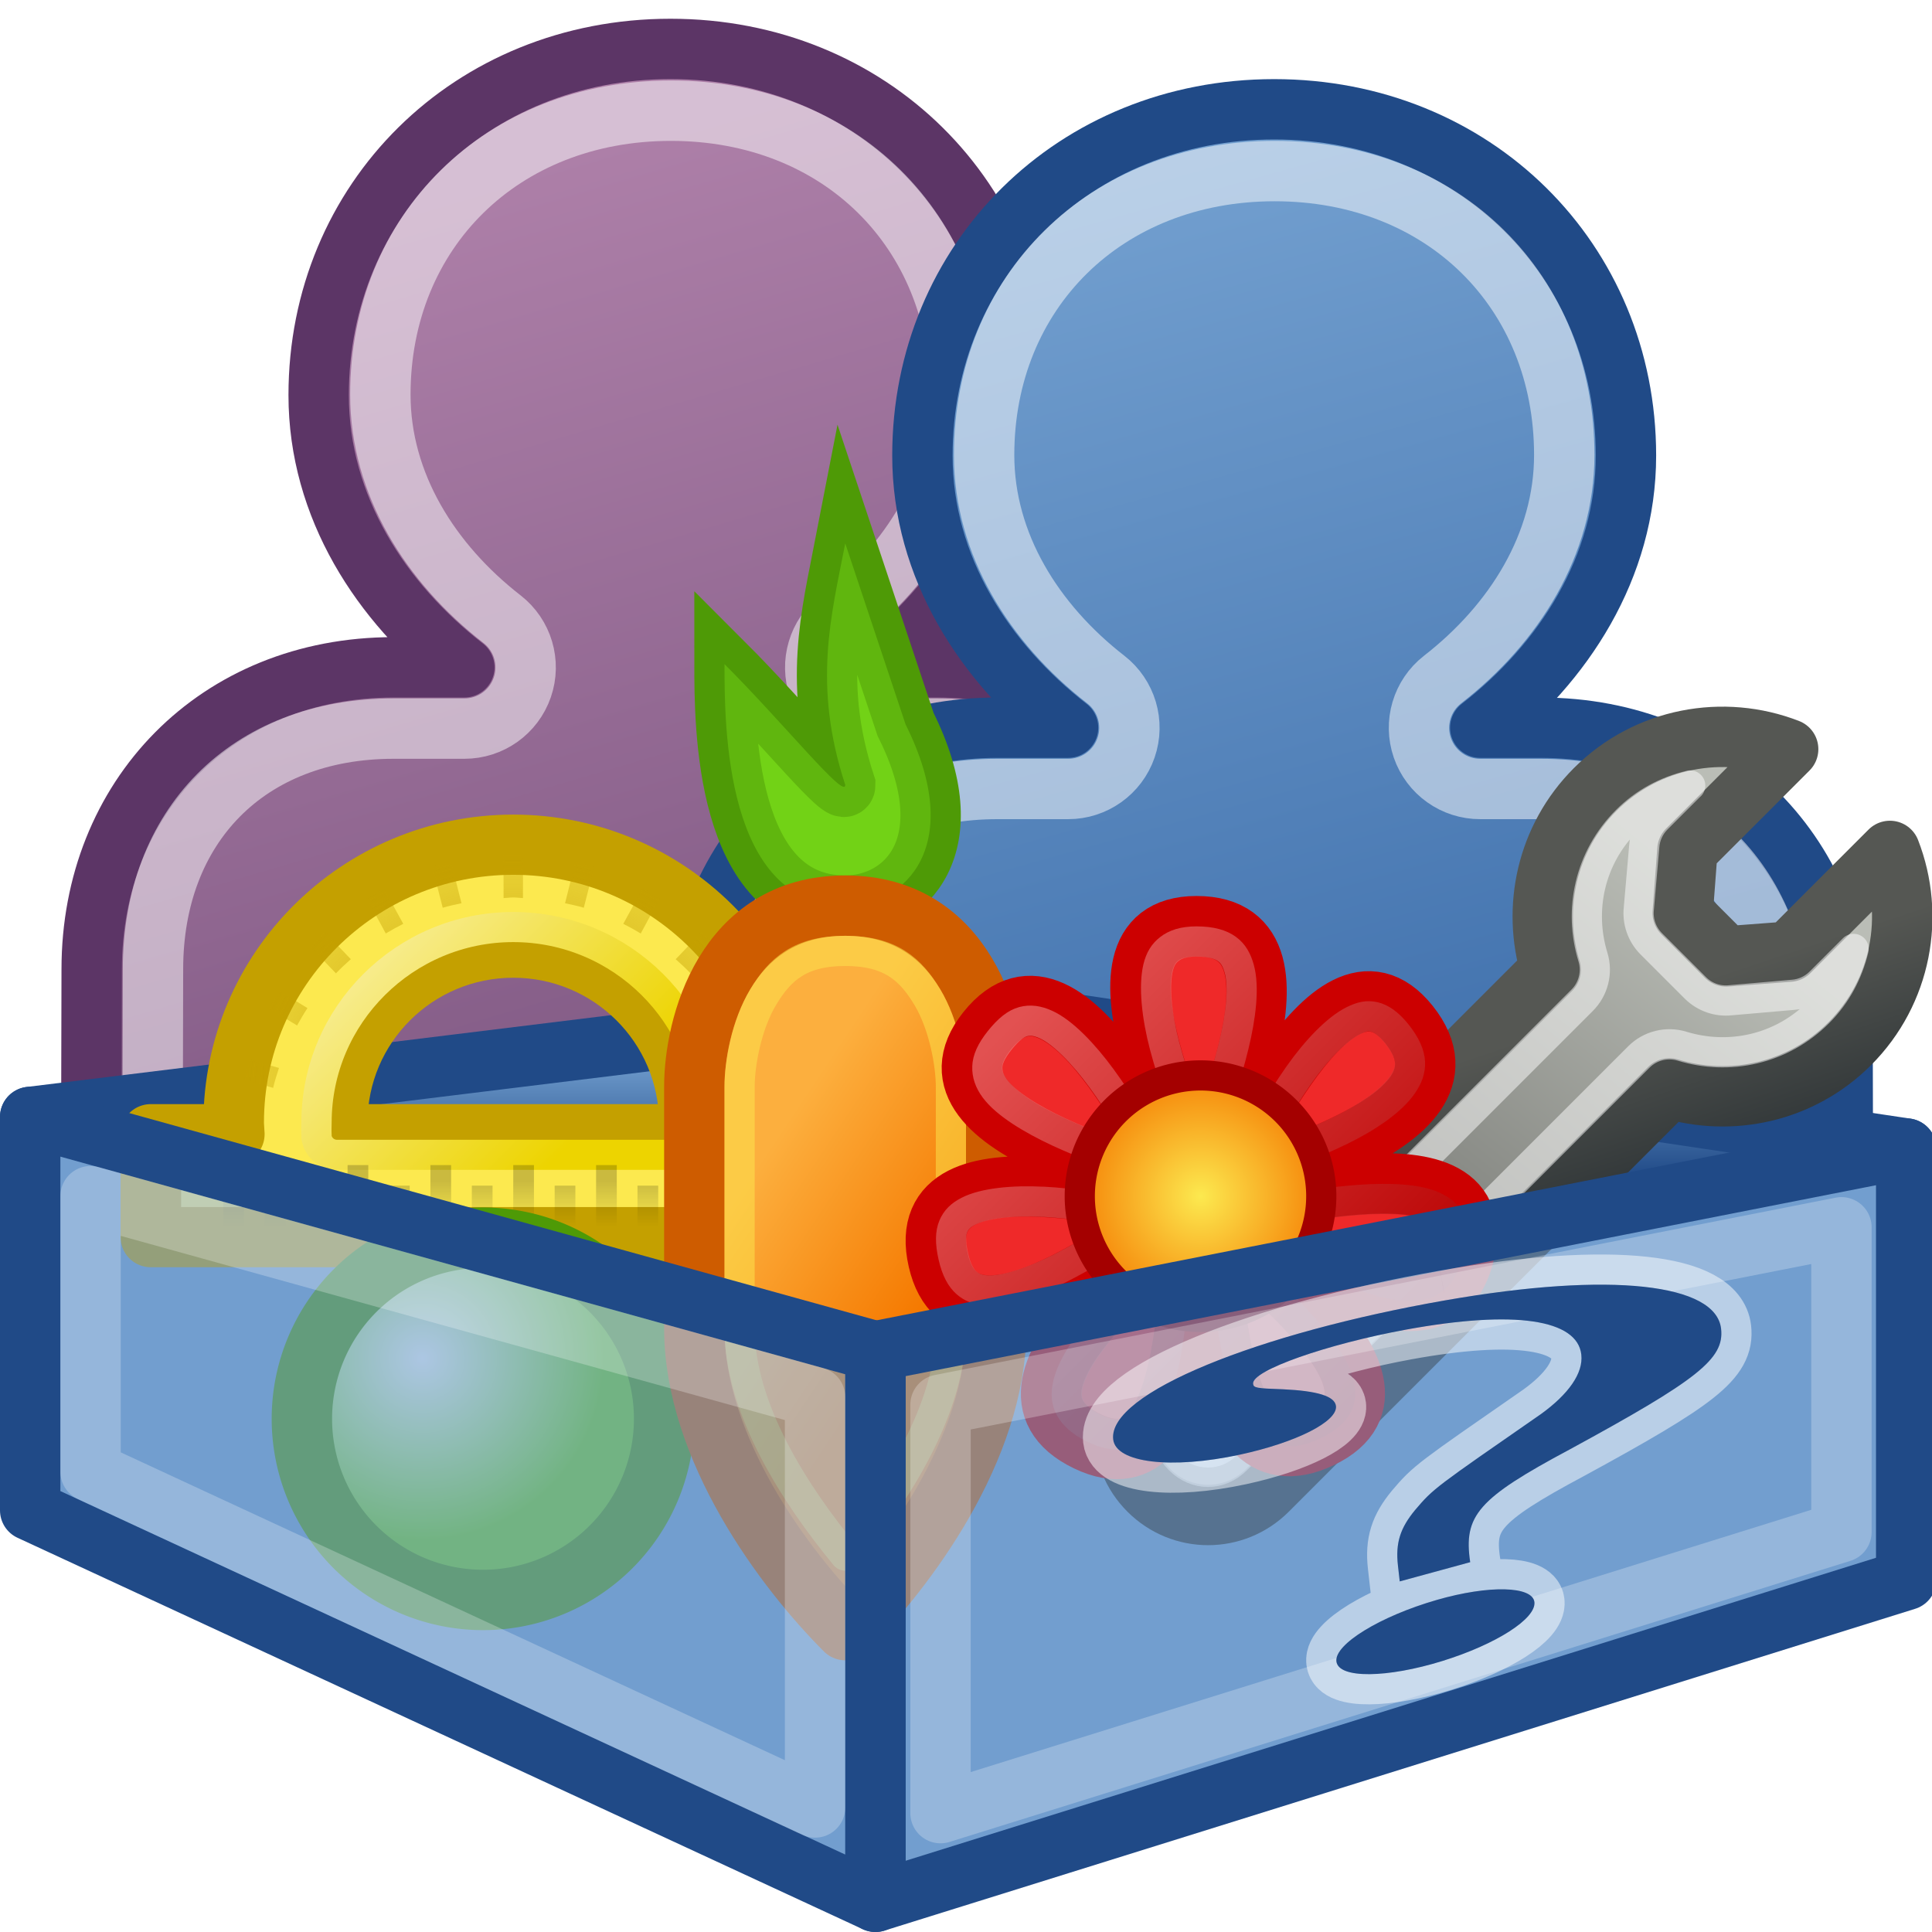 <?xml version="1.0" encoding="UTF-8" standalone="no"?>
<!-- Created with Inkscape (http://www.inkscape.org/) -->
<svg
   xmlns:dc="http://purl.org/dc/elements/1.1/"
   xmlns:cc="http://creativecommons.org/ns#"
   xmlns:rdf="http://www.w3.org/1999/02/22-rdf-syntax-ns#"
   xmlns:svg="http://www.w3.org/2000/svg"
   xmlns="http://www.w3.org/2000/svg"
   xmlns:xlink="http://www.w3.org/1999/xlink"
   xmlns:sodipodi="http://sodipodi.sourceforge.net/DTD/sodipodi-0.dtd"
   xmlns:inkscape="http://www.inkscape.org/namespaces/inkscape"
   width="64"
   height="64"
   id="svg2"
   sodipodi:version="0.32"
   inkscape:version="0.46+devel"
   version="1.0"
   sodipodi:docname="unknown-enterprise.svg"
   inkscape:output_extension="org.inkscape.output.svg.inkscape"
   inkscape:export-filename="/var/home/aurium/noosfero/public/images/icons-app/enterprise-default-pic-thumb.png"
   inkscape:export-xdpi="421.875"
   inkscape:export-ydpi="421.875"
   sodipodi:docbase="/home/theo/noosfero/public/img-source">
  <defs
     id="defs4">
    <linearGradient
       inkscape:collect="always"
       id="linearGradient3675">
      <stop
         style="stop-color:#f8a2a2;stop-opacity:1"
         offset="0"
         id="stop3677" />
      <stop
         style="stop-color:#a40000;stop-opacity:1"
         offset="1"
         id="stop3679" />
    </linearGradient>
    <linearGradient
       inkscape:collect="always"
       id="linearGradient3663">
      <stop
         style="stop-color:#fce94f;stop-opacity:1"
         offset="0"
         id="stop3665" />
      <stop
         style="stop-color:#f57900;stop-opacity:1"
         offset="1"
         id="stop3667" />
    </linearGradient>
    <linearGradient
       inkscape:collect="always"
       id="linearGradient3648">
      <stop
         style="stop-color:#ffffff;stop-opacity:1"
         offset="0"
         id="stop3650" />
      <stop
         style="stop-color:#73d216;stop-opacity:1"
         offset="1"
         id="stop3652" />
    </linearGradient>
    <linearGradient
       inkscape:collect="always"
       id="linearGradient3553">
      <stop
         style="stop-color:#204a87;stop-opacity:1"
         offset="0"
         id="stop3555" />
      <stop
         style="stop-color:#729fcf;stop-opacity:1"
         offset="1"
         id="stop3557" />
    </linearGradient>
    <linearGradient
       inkscape:collect="always"
       id="linearGradient7478">
      <stop
         style="stop-color:#babdb6;stop-opacity:1;"
         offset="0"
         id="stop7480" />
      <stop
         style="stop-color:#888a85;stop-opacity:1"
         offset="1"
         id="stop7482" />
    </linearGradient>
    <linearGradient
       inkscape:collect="always"
       id="linearGradient7470">
      <stop
         style="stop-color:#888a85;stop-opacity:1;"
         offset="0"
         id="stop7472" />
      <stop
         style="stop-color:#2e3436;stop-opacity:1"
         offset="1"
         id="stop7474" />
    </linearGradient>
    <linearGradient
       inkscape:collect="always"
       id="linearGradient7448">
      <stop
         style="stop-color:#ffffff;stop-opacity:1"
         offset="0"
         id="stop7450" />
      <stop
         style="stop-color:#edd400;stop-opacity:1"
         offset="1"
         id="stop7452" />
    </linearGradient>
    <linearGradient
       inkscape:collect="always"
       id="linearGradient7213">
      <stop
         style="stop-color:#fcaf3e;stop-opacity:1;"
         offset="0"
         id="stop7215" />
      <stop
         style="stop-color:#f57900;stop-opacity:1"
         offset="1"
         id="stop7217" />
    </linearGradient>
    <linearGradient
       id="linearGradient2219"
       inkscape:collect="always">
      <stop
         id="stop2222"
         offset="0"
         style="stop-color:#ad7fa8;stop-opacity:1" />
      <stop
         id="stop2224"
         offset="1"
         style="stop-color:#75507b;stop-opacity:1" />
    </linearGradient>
    <inkscape:perspective
       sodipodi:type="inkscape:persp3d"
       id="perspective64"
       inkscape:vp_x="-50 : 600 : 1"
       inkscape:vp_y="0 : 1000 : 0"
       inkscape:vp_z="700 : 600 : 1"
       inkscape:persp3d-origin="300 : 400 : 1" />
    <linearGradient
       id="linearGradient2223">
      <stop
         style="stop-color:#878787;stop-opacity:1;"
         offset="0"
         id="stop2225" />
      <stop
         style="stop-color:#373737;stop-opacity:1;"
         offset="1"
         id="stop2227" />
    </linearGradient>
    <linearGradient
       id="linearGradient2213">
      <stop
         style="stop-color:#e2e2e2;stop-opacity:1;"
         offset="0"
         id="stop2215" />
      <stop
         id="stop2221"
         offset="0.5"
         style="stop-color:#ffffff;stop-opacity:1;" />
      <stop
         style="stop-color:#c0c0c0;stop-opacity:1"
         offset="1"
         id="stop2217" />
    </linearGradient>
    <linearGradient
       id="linearGradient2271">
      <stop
         style="stop-color:#000000;stop-opacity:0.24;"
         offset="0"
         id="stop2273" />
      <stop
         style="stop-color:#000000;stop-opacity:0;"
         offset="1"
         id="stop2275" />
    </linearGradient>
    <inkscape:perspective
       sodipodi:type="inkscape:persp3d"
       id="perspective18"
       inkscape:vp_x="-50 : 600 : 1"
       inkscape:vp_y="0 : 1000 : 0"
       inkscape:vp_z="700 : 600 : 1"
       inkscape:persp3d-origin="300 : 400 : 1" />
    <linearGradient
       inkscape:collect="always"
       id="linearGradient2966">
      <stop
         style="stop-color:#729fcf;stop-opacity:1"
         offset="0"
         id="stop2968" />
      <stop
         style="stop-color:#3465a4;stop-opacity:1"
         offset="1"
         id="stop2970" />
    </linearGradient>
    <inkscape:perspective
       sodipodi:type="inkscape:persp3d"
       id="perspective10"
       inkscape:vp_x="-50 : 600 : 1"
       inkscape:vp_y="0 : 1000 : 0"
       inkscape:vp_z="700 : 600 : 1"
       inkscape:persp3d-origin="300 : 400 : 1" />
    <inkscape:perspective
       inkscape:persp3d-origin="300 : 400 : 1"
       inkscape:vp_z="700 : 600 : 1"
       inkscape:vp_y="0 : 1000 : 0"
       inkscape:vp_x="-50 : 600 : 1"
       id="perspective2372"
       sodipodi:type="inkscape:persp3d" />
    <inkscape:perspective
       id="perspective5311"
       inkscape:persp3d-origin="0.5 : 0.33333333 : 1"
       inkscape:vp_z="1 : 0.5 : 1"
       inkscape:vp_y="0 : 1000 : 0"
       inkscape:vp_x="0 : 0.5 : 1"
       sodipodi:type="inkscape:persp3d" />
    <linearGradient
       id="linearGradient2986">
      <stop
         id="stop2988"
         offset="0"
         style="stop-color:#babdb6;stop-opacity:1" />
      <stop
         style="stop-color:#eeeeec;stop-opacity:1;"
         offset="0.349"
         id="stop2994" />
      <stop
         id="stop2990"
         offset="1"
         style="stop-color:#888a85;stop-opacity:1" />
    </linearGradient>
    <linearGradient
       id="linearGradient2976">
      <stop
         id="stop2978"
         offset="0"
         style="stop-color:black;stop-opacity:1;" />
      <stop
         style="stop-color:#565855;stop-opacity:1;"
         offset="0.663"
         id="stop2984" />
      <stop
         id="stop2980"
         offset="1"
         style="stop-color:#2e3436;stop-opacity:1" />
    </linearGradient>
    <linearGradient
       id="linearGradient3080">
      <stop
         id="stop3082"
         offset="0"
         style="stop-color:#a40000;stop-opacity:1" />
      <stop
         id="stop3084"
         offset="1"
         style="stop-color:#ef2929;stop-opacity:1" />
    </linearGradient>
    <inkscape:perspective
       id="perspective6385"
       inkscape:persp3d-origin="0.5 : 0.33333333 : 1"
       inkscape:vp_z="1 : 0.5 : 1"
       inkscape:vp_y="0 : 1000 : 0"
       inkscape:vp_x="0 : 0.5 : 1"
       sodipodi:type="inkscape:persp3d" />
    <linearGradient
       id="linearGradient5440">
      <stop
         style="stop-color:#eeeeec;stop-opacity:1"
         offset="0"
         id="stop5442" />
      <stop
         style="stop-color:#a2a298;stop-opacity:1;"
         offset="1"
         id="stop5444" />
    </linearGradient>
    <linearGradient
       id="linearGradient2808">
      <stop
         style="stop-color:white;stop-opacity:1;"
         offset="0"
         id="stop2810" />
      <stop
         style="stop-color:white;stop-opacity:0.294"
         offset="1"
         id="stop2812" />
    </linearGradient>
    <linearGradient
       id="linearGradient5220"
       inkscape:collect="always">
      <stop
         id="stop5222"
         offset="0"
         style="stop-color:#0c1d35;stop-opacity:1" />
      <stop
         id="stop5224"
         offset="1"
         style="stop-color:white;stop-opacity:0.294" />
    </linearGradient>
    <linearGradient
       id="linearGradient5402"
       inkscape:collect="always">
      <stop
         id="stop5404"
         offset="0"
         style="stop-color:#000000;stop-opacity:1;" />
      <stop
         id="stop5406"
         offset="1"
         style="stop-color:#000000;stop-opacity:0;" />
    </linearGradient>
    <linearGradient
       id="linearGradient6424"
       inkscape:collect="always">
      <stop
         id="stop6426"
         offset="0"
         style="stop-color:#eeeeec;stop-opacity:1" />
      <stop
         id="stop6428"
         offset="1"
         style="stop-color:#eeeeec;stop-opacity:0;" />
    </linearGradient>
    <linearGradient
       id="linearGradient6992">
      <stop
         id="stop6994"
         offset="0"
         style="stop-color:#ffffff;stop-opacity:0.154;" />
      <stop
         style="stop-color:#ffffff;stop-opacity:1;"
         offset="0.51"
         id="stop7000" />
      <stop
         id="stop6996"
         offset="1"
         style="stop-color:#ffffff;stop-opacity:0;" />
    </linearGradient>
    <linearGradient
       id="linearGradient6545">
      <stop
         id="stop6547"
         offset="0"
         style="stop-color:#ffffff;stop-opacity:1" />
      <stop
         id="stop6549"
         offset="1"
         style="stop-color:#babdb6;stop-opacity:1" />
    </linearGradient>
    <linearGradient
       id="linearGradient6707">
      <stop
         style="stop-color:#555753;stop-opacity:1"
         offset="0"
         id="stop6709" />
      <stop
         style="stop-color:#2e3436;stop-opacity:1"
         offset="1"
         id="stop6711" />
    </linearGradient>
    <linearGradient
       id="linearGradient6791">
      <stop
         style="stop-color:#ffffff;stop-opacity:1;"
         offset="0"
         id="stop6793" />
      <stop
         style="stop-color:#ffffff;stop-opacity:0"
         offset="1"
         id="stop6795" />
    </linearGradient>
    <linearGradient
       id="linearGradient6525">
      <stop
         id="stop6527"
         offset="0"
         style="stop-color:#ffffff;stop-opacity:1;" />
      <stop
         id="stop6529"
         offset="1"
         style="stop-color:#babdb6;stop-opacity:1" />
    </linearGradient>
    <linearGradient
       inkscape:collect="always"
       xlink:href="#linearGradient5440"
       id="linearGradient6982"
       gradientUnits="userSpaceOnUse"
       gradientTransform="matrix(0.503,0,0,0.5,80.179,29.678)"
       x1="24.518"
       y1="22.429"
       x2="25.911"
       y2="23.831" />
    <linearGradient
       inkscape:collect="always"
       xlink:href="#linearGradient2808"
       id="linearGradient6986"
       gradientUnits="userSpaceOnUse"
       gradientTransform="matrix(0.291,0,0,0.339,95.763,-41.399)"
       x1="-6.979"
       y1="37.127"
       x2="-9.904"
       y2="36.848" />
    <linearGradient
       inkscape:collect="always"
       xlink:href="#linearGradient5220"
       id="linearGradient6988"
       gradientUnits="userSpaceOnUse"
       gradientTransform="matrix(0.244,0,0,0.339,96.551,-41.36)"
       x1="-8.938"
       y1="40.375"
       x2="-7"
       y2="40.375" />
    <linearGradient
       inkscape:collect="always"
       xlink:href="#linearGradient5402"
       id="linearGradient6990"
       gradientUnits="userSpaceOnUse"
       gradientTransform="matrix(0.5,0,0,0.5,66.991,-46.652)"
       x1="57.349"
       y1="37.497"
       x2="59.35"
       y2="37.506" />
    <linearGradient
       inkscape:collect="always"
       xlink:href="#linearGradient6424"
       id="linearGradient6993"
       gradientUnits="userSpaceOnUse"
       gradientTransform="matrix(0.354,0.354,-0.354,0.354,82.968,9.64)"
       x1="54.5"
       y1="1.734"
       x2="54.5"
       y2="7.193" />
    <linearGradient
       inkscape:collect="always"
       xlink:href="#linearGradient6525"
       id="linearGradient6999"
       gradientUnits="userSpaceOnUse"
       x1="94"
       y1="43.241"
       x2="94"
       y2="40.766" />
    <inkscape:perspective
       id="perspective7008"
       inkscape:persp3d-origin="0.5 : 0.33333333 : 1"
       inkscape:vp_z="1 : 0.5 : 1"
       inkscape:vp_y="0 : 1000 : 0"
       inkscape:vp_x="0 : 0.5 : 1"
       sodipodi:type="inkscape:persp3d" />
    <linearGradient
       id="linearGradient2915">
      <stop
         id="stop2917"
         offset="0"
         style="stop-color:#e9b96e;stop-opacity:1;" />
      <stop
         id="stop2919"
         offset="1"
         style="stop-color:#c17d11;stop-opacity:1" />
    </linearGradient>
    <linearGradient
       id="linearGradient2899">
      <stop
         id="stop2901"
         offset="0"
         style="stop-color:#8f5902;stop-opacity:1;" />
      <stop
         id="stop2903"
         offset="1"
         style="stop-color:#633d00;stop-opacity:1;" />
    </linearGradient>
    <linearGradient
       id="linearGradient2872">
      <stop
         id="stop2874"
         offset="0"
         style="stop-color:black;stop-opacity:1;" />
      <stop
         id="stop2876"
         offset="1"
         style="stop-color:#d42828;stop-opacity:1;" />
    </linearGradient>
    <linearGradient
       id="linearGradient2907">
      <stop
         id="stop2909"
         offset="0"
         style="stop-color:#c17d11;stop-opacity:1" />
      <stop
         id="stop2911"
         offset="1"
         style="stop-color:#e9b96e;stop-opacity:1;" />
    </linearGradient>
    <linearGradient
       id="linearGradient2848"
       inkscape:collect="always">
      <stop
         id="stop2850"
         offset="0"
         style="stop-color:black;stop-opacity:1;" />
      <stop
         id="stop2852"
         offset="1"
         style="stop-color:black;stop-opacity:0;" />
    </linearGradient>
    <linearGradient
       inkscape:collect="always"
       xlink:href="#linearGradient2931"
       id="linearGradient5196"
       gradientUnits="userSpaceOnUse"
       x1="26.282"
       y1="28"
       x2="26.23"
       y2="34.545" />
    <linearGradient
       id="linearGradient2931"
       inkscape:collect="always">
      <stop
         id="stop2933"
         offset="0"
         style="stop-color:white;stop-opacity:1;" />
      <stop
         id="stop2935"
         offset="1"
         style="stop-color:white;stop-opacity:0;" />
    </linearGradient>
    <inkscape:perspective
       id="perspective7339"
       inkscape:persp3d-origin="0.5 : 0.33333333 : 1"
       inkscape:vp_z="1 : 0.5 : 1"
       inkscape:vp_y="0 : 1000 : 0"
       inkscape:vp_x="0 : 0.5 : 1"
       sodipodi:type="inkscape:persp3d" />
    <linearGradient
       inkscape:collect="always"
       xlink:href="#linearGradient2848"
       id="linearGradient7322"
       gradientUnits="userSpaceOnUse"
       gradientTransform="matrix(0,-1,1,0,-22.969,49.031)"
       x1="24.375"
       y1="26"
       x2="-6.594"
       y2="26" />
    <radialGradient
       inkscape:collect="always"
       xlink:href="#linearGradient7007"
       id="radialGradient7324"
       gradientUnits="userSpaceOnUse"
       gradientTransform="matrix(1.451,0,0,1.262,-1.366,-18.002)"
       cx="3.031"
       cy="40.625"
       fx="3.031"
       fy="40.625"
       r="13" />
    <linearGradient
       id="linearGradient7007"
       inkscape:collect="always">
      <stop
         id="stop7009"
         offset="0"
         style="stop-color:#c4a000;stop-opacity:1;" />
      <stop
         id="stop7011"
         offset="1"
         style="stop-color:#c4a000;stop-opacity:0;" />
    </linearGradient>
    <linearGradient
       inkscape:collect="always"
       xlink:href="#linearGradient7215"
       id="linearGradient7326"
       gradientUnits="userSpaceOnUse"
       gradientTransform="matrix(0,-1,1,0,-22.969,49.031)"
       x1="21.625"
       y1="19.875"
       x2="5.241"
       y2="19.875" />
    <linearGradient
       id="linearGradient7215"
       inkscape:collect="always">
      <stop
         id="stop7426"
         offset="0"
         style="stop-color:#ffffff;stop-opacity:1;" />
      <stop
         id="stop7219"
         offset="1"
         style="stop-color:#ffffff;stop-opacity:0;" />
    </linearGradient>
    <linearGradient
       inkscape:collect="always"
       xlink:href="#linearGradient7233"
       id="linearGradient7328"
       gradientUnits="userSpaceOnUse"
       gradientTransform="matrix(0,-1,1,0,-22.969,49.031)"
       x1="11.225"
       y1="26.522"
       x2="9"
       y2="26.522" />
    <linearGradient
       id="linearGradient7233"
       inkscape:collect="always">
      <stop
         id="stop7235"
         offset="0"
         style="stop-color:#000000;stop-opacity:1;" />
      <stop
         id="stop7237"
         offset="1"
         style="stop-color:#000000;stop-opacity:0;" />
    </linearGradient>
    <linearGradient
       inkscape:collect="always"
       xlink:href="#linearGradient7447"
       id="linearGradient7330"
       gradientUnits="userSpaceOnUse"
       gradientTransform="matrix(0,-1,1,0,-22.969,49.031)"
       x1="14.625"
       y1="28.125"
       x2="20.625"
       y2="10.625" />
    <linearGradient
       id="linearGradient7447"
       inkscape:collect="always">
      <stop
         id="stop7449"
         offset="0"
         style="stop-color:#ffffff;stop-opacity:1;" />
      <stop
         id="stop7451"
         offset="1"
         style="stop-color:#ffffff;stop-opacity:0;" />
    </linearGradient>
    <linearGradient
       y2="10.625"
       x2="20.625"
       y1="28.125"
       x1="14.625"
       gradientTransform="matrix(0,-1,1,0,-22.969,49.031)"
       gradientUnits="userSpaceOnUse"
       id="linearGradient7374"
       xlink:href="#linearGradient7447"
       inkscape:collect="always" />
    <linearGradient
       inkscape:collect="always"
       xlink:href="#linearGradient7448"
       id="linearGradient7445"
       gradientUnits="userSpaceOnUse"
       gradientTransform="matrix(0,-1,1,0,-22.969,49.031)"
       x1="30.89"
       y1="13.256"
       x2="14.223"
       y2="29.923" />
    <radialGradient
       inkscape:collect="always"
       xlink:href="#linearGradient7007"
       id="radialGradient7460"
       gradientUnits="userSpaceOnUse"
       gradientTransform="matrix(1.451,0,0,1.262,-1.366,-18.002)"
       cx="3.031"
       cy="40.625"
       fx="3.031"
       fy="40.625"
       r="13" />
    <linearGradient
       inkscape:collect="always"
       xlink:href="#linearGradient7448"
       id="linearGradient7462"
       gradientUnits="userSpaceOnUse"
       gradientTransform="matrix(0,-1,1,0,-22.969,49.031)"
       x1="30.89"
       y1="13.256"
       x2="14.223"
       y2="29.923" />
    <linearGradient
       inkscape:collect="always"
       xlink:href="#linearGradient7233"
       id="linearGradient7464"
       gradientUnits="userSpaceOnUse"
       gradientTransform="matrix(0,-1,1,0,-22.969,49.031)"
       x1="11.225"
       y1="26.522"
       x2="9"
       y2="26.522" />
    <linearGradient
       inkscape:collect="always"
       xlink:href="#linearGradient6707"
       id="linearGradient7468"
       gradientUnits="userSpaceOnUse"
       gradientTransform="matrix(0.352,-0.352,0.352,0.352,49.894,65.989)"
       x1="97.992"
       y1="25.705"
       x2="90.044"
       y2="29.679" />
    <linearGradient
       inkscape:collect="always"
       xlink:href="#linearGradient7470"
       id="linearGradient7476"
       x1="96.176"
       y1="33.59"
       x2="98.97"
       y2="37.781"
       gradientUnits="userSpaceOnUse" />
    <linearGradient
       inkscape:collect="always"
       xlink:href="#linearGradient7478"
       id="linearGradient7484"
       x1="87.921"
       y1="36.215"
       x2="93.509"
       y2="43.2"
       gradientUnits="userSpaceOnUse" />
    <inkscape:perspective
       id="perspective2707"
       inkscape:persp3d-origin="0.5 : 0.33333333 : 1"
       inkscape:vp_z="1 : 0.5 : 1"
       inkscape:vp_y="0 : 1000 : 0"
       inkscape:vp_x="0 : 0.5 : 1"
       sodipodi:type="inkscape:persp3d" />
    <linearGradient
       inkscape:collect="always"
       xlink:href="#linearGradient7213"
       id="linearGradient3589"
       gradientUnits="userSpaceOnUse"
       gradientTransform="translate(-0.5,0)"
       x1="4"
       y1="39"
       x2="10"
       y2="43" />
    <linearGradient
       inkscape:collect="always"
       xlink:href="#linearGradient3553"
       id="linearGradient3591"
       gradientUnits="userSpaceOnUse"
       gradientTransform="translate(-1,41)"
       x1="31"
       y1="32"
       x2="31"
       y2="28" />
    <linearGradient
       inkscape:collect="always"
       xlink:href="#linearGradient2219"
       id="linearGradient3601"
       gradientUnits="userSpaceOnUse"
       gradientTransform="matrix(3.346,0,0,3.263,-7.419,-16.526)"
       x1="7.906"
       y1="6.326"
       x2="11.422"
       y2="17.959" />
    <linearGradient
       inkscape:collect="always"
       xlink:href="#linearGradient2966"
       id="linearGradient3603"
       gradientUnits="userSpaceOnUse"
       gradientTransform="matrix(3.346,0,0,3.263,10.581,-12.526)"
       x1="7.627"
       y1="5.917"
       x2="11.102"
       y2="18" />
    <filter
       inkscape:collect="always"
       id="filter3611">
      <feGaussianBlur
         inkscape:collect="always"
         stdDeviation="0.529"
         id="feGaussianBlur3613" />
    </filter>
    <filter
       inkscape:collect="always"
       id="filter3617">
      <feGaussianBlur
         inkscape:collect="always"
         stdDeviation="0.596"
         id="feGaussianBlur3619" />
    </filter>
    <inkscape:perspective
       id="perspective3630"
       inkscape:persp3d-origin="0.5 : 0.33333333 : 1"
       inkscape:vp_z="1 : 0.5 : 1"
       inkscape:vp_y="0 : 1000 : 0"
       inkscape:vp_x="0 : 0.5 : 1"
       sodipodi:type="inkscape:persp3d" />
    <radialGradient
       inkscape:collect="always"
       xlink:href="#linearGradient3648"
       id="radialGradient3654"
       cx="15.333"
       cy="46.333"
       fx="15.333"
       fy="46.333"
       r="2"
       gradientUnits="userSpaceOnUse" />
    <radialGradient
       inkscape:collect="always"
       xlink:href="#linearGradient3663"
       id="radialGradient3669"
       cx="58"
       cy="15"
       fx="58"
       fy="15"
       r="4.5"
       gradientUnits="userSpaceOnUse" />
    <linearGradient
       inkscape:collect="always"
       xlink:href="#linearGradient3675"
       id="linearGradient3681"
       x1="52"
       y1="9"
       x2="64"
       y2="21"
       gradientUnits="userSpaceOnUse" />
    <linearGradient
       inkscape:collect="always"
       xlink:href="#linearGradient3675"
       id="linearGradient3688"
       gradientUnits="userSpaceOnUse"
       x1="52"
       y1="9"
       x2="64"
       y2="21" />
    <radialGradient
       inkscape:collect="always"
       xlink:href="#linearGradient3663"
       id="radialGradient3690"
       gradientUnits="userSpaceOnUse"
       cx="58"
       cy="15"
       fx="58"
       fy="15"
       r="4.5" />
  </defs>
  <sodipodi:namedview
     id="base"
     pagecolor="#ffffff"
     bordercolor="#666666"
     borderopacity="1.0"
     inkscape:pageopacity="0.0"
     inkscape:pageshadow="2"
     inkscape:zoom="7.75"
     inkscape:cx="32"
     inkscape:cy="32"
     inkscape:document-units="px"
     inkscape:current-layer="g6972"
     showgrid="true"
     objecttolerance="10000"
     gridtolerance="10000"
     guidetolerance="5"
     inkscape:window-width="762"
     inkscape:window-height="676"
     inkscape:window-x="89"
     inkscape:window-y="40"
     inkscape:grid-points="true"
     inkscape:object-nodes="true">
    <inkscape:grid
       id="GridFromPre046Settings"
       type="xygrid"
       originx="0px"
       originy="1px"
       spacingx="2px"
       spacingy="2px"
       color="#0000ff"
       empcolor="#0000ff"
       opacity="0.2"
       empopacity="0.4"
       empspacing="5"
       visible="true"
       enabled="true" />
  </sodipodi:namedview>
  <g
     inkscape:label="Camada 1"
     inkscape:groupmode="layer"
     id="layer1">
    <g
       id="g3593"
       transform="translate(0,1)">
      <path
         style="fill:url(#linearGradient3601);fill-opacity:1;fill-rule:evenodd;stroke:#5c3566;stroke-width:2;stroke-linecap:round;stroke-linejoin:round;stroke-miterlimit:4;stroke-opacity:1;stroke-dasharray:none;stroke-dashoffset:0;marker:none;marker-start:none;marker-mid:none;marker-end:none;visibility:visible;display:inline;overflow:visible;enable-background:accumulate"
         d="m 22.209,0.621 c -6.622,0 -11.653,5.009 -11.653,11.468 0,3.706 2.066,6.872 4.825,9.017 l -2.344,0 c -5.845,0 -10,4.299 -10,10 l -0.037,15.895 38.074,0 -0.037,-15.895 c 0,-5.701 -4.155,-10 -10,-10 l -2,0 c 2.759,-2.144 4.825,-5.311 4.825,-9.017 0,-6.459 -5.031,-11.468 -11.653,-11.468 z"
         id="p2"
         sodipodi:nodetypes="csccccccccsc" />
      <path
         transform="translate(-9.963,-15.895)"
         sodipodi:type="inkscape:offset"
         inkscape:radius="-2.0257773"
         inkscape:original="M 32.1875 16.53125 C 25.565453 16.53125 20.53125 21.509959 20.53125 27.96875 C 20.531251 31.674408 22.584878 34.855647 25.34375 37 L 23 37 C 17.155316 37 13 41.299412 13 47 L 12.96875 62.90625 L 51.03125 62.90625 L 51 47 C 51 41.299412 46.844685 37 41 37 L 39 37 C 41.758869 34.855647 43.8125 31.674408 43.8125 27.96875 C 43.8125 21.509959 38.809549 16.53125 32.1875 16.53125 z "
         style="opacity:0.5;fill:none;stroke:#ffffff;stroke-width:2;stroke-linecap:round;stroke-linejoin:round;stroke-miterlimit:4;stroke-opacity:1;stroke-dasharray:none;stroke-dashoffset:0;marker:none;marker-start:none;marker-mid:none;marker-end:none;visibility:visible;display:inline;overflow:visible;enable-background:accumulate"
         id="brilhoP2"
         d="m 32.188,18.562 c -5.607,0 -9.625,4 -9.625,9.406 1e-06,2.957 1.654,5.59 4.031,7.438 0.684,0.532 0.954,1.44 0.671,2.259 -0.282,0.819 -1.055,1.368 -1.921,1.366 l -2.344,0 c -4.851,0 -7.969,3.253 -7.969,7.969 l -0.031,13.875 34,0 -0.031,-13.875 c 0,-4.716 -3.118,-7.969 -7.969,-7.969 l -2,0 c -0.867,0.003 -1.639,-0.546 -1.921,-1.366 -0.282,-0.819 -0.013,-1.727 0.671,-2.259 2.377,-1.848 4.031,-4.48 4.031,-7.438 0,-5.413 -3.987,-9.406 -9.594,-9.406 z" />
    </g>
    <g
       id="g3597"
       transform="translate(2,-1)">
      <path
         sodipodi:nodetypes="csccccccccsc"
         id="p1"
         d="m 40.209,4.621 c -6.622,0 -11.653,5.009 -11.653,11.468 0,3.706 2.066,6.872 4.825,9.017 l -2.344,0 c -5.845,0 -10,4.299 -10,10 l -0.037,15.895 38.074,0 -0.037,-15.895 c 0,-5.701 -4.155,-10 -10,-10 l -2,0 c 2.759,-2.144 4.825,-5.311 4.825,-9.017 0,-6.459 -5.031,-11.468 -11.653,-11.468 z"
         style="fill:url(#linearGradient3603);fill-opacity:1;fill-rule:evenodd;stroke:#204a87;stroke-width:2;stroke-linecap:round;stroke-linejoin:round;stroke-miterlimit:4;stroke-opacity:1;stroke-dasharray:none;stroke-dashoffset:0;marker:none;marker-start:none;marker-mid:none;marker-end:none;visibility:visible;display:inline;overflow:visible;enable-background:accumulate" />
      <path
         transform="translate(8.037,-11.895)"
         inkscape:radius="-2.0257773"
         inkscape:original="M 32.1875 16.53125 C 25.565453 16.53125 20.53125 21.509959 20.53125 27.96875 C 20.531251 31.674408 22.584878 34.855647 25.34375 37 L 23 37 C 17.155316 37 13 41.299412 13 47 L 12.96875 62.90625 L 51.03125 62.90625 L 51 47 C 51 41.299412 46.844685 37 41 37 L 39 37 C 41.758869 34.855647 43.8125 31.674408 43.8125 27.96875 C 43.8125 21.509959 38.809549 16.53125 32.1875 16.53125 z "
         d="m 32.188,18.562 c -5.607,0 -9.625,4 -9.625,9.406 1e-06,2.957 1.654,5.59 4.031,7.438 0.684,0.532 0.954,1.44 0.671,2.259 -0.282,0.819 -1.055,1.368 -1.921,1.366 l -2.344,0 c -4.851,0 -7.969,3.253 -7.969,7.969 l -0.031,13.875 34,0 -0.031,-13.875 c 0,-4.716 -3.118,-7.969 -7.969,-7.969 l -2,0 c -0.867,0.003 -1.639,-0.546 -1.921,-1.366 -0.282,-0.819 -0.013,-1.727 0.671,-2.259 2.377,-1.848 4.031,-4.48 4.031,-7.438 0,-5.413 -3.987,-9.406 -9.594,-9.406 z"
         id="brilhoP1"
         style="opacity:0.5;fill:none;stroke:#ffffff;stroke-width:2;stroke-linecap:round;stroke-linejoin:round;stroke-miterlimit:4;stroke-opacity:1;stroke-dasharray:none;stroke-dashoffset:0;marker:none;marker-start:none;marker-mid:none;marker-end:none;visibility:visible;display:inline;overflow:visible;enable-background:accumulate"
         sodipodi:type="inkscape:offset" />
    </g>
    <path
       style="fill:#729fcf;stroke:none"
       d="m 1.158,37 0,13.158 28,12.842 33.805,-10.722 0,-14 z"
       id="path3621"
       sodipodi:nodetypes="cccccc" />
    <g
       id="g3585"
       transform="translate(0,-34)">
      <path
         id="path3268"
         style="color:#000000;fill:url(#linearGradient3591);fill-opacity:1;fill-rule:evenodd;stroke:none;stroke-width:2;marker:none;marker-start:none;marker-mid:none;marker-end:none;visibility:visible"
         d="m 1,71 28,7.764 32.145,-6.718 -29.875,-4.765 z" />
      <path
         sodipodi:nodetypes="ccc"
         d="M 63.145,72.046 31.271,67.281 1,71"
         style="color:#000000;fill:none;stroke:#204a87;stroke-width:2;stroke-linecap:round;stroke-linejoin:round;stroke-miterlimit:4;stroke-opacity:1;stroke-dasharray:none;stroke-dashoffset:0;marker:none;marker-start:none;marker-mid:none;marker-end:none;visibility:visible;display:inline;overflow:visible;enable-background:accumulate"
         id="path3182" />
    </g>
    <g
       id="g6972"
       transform="matrix(-1.432,0,0,1.432,181.87,-22.847)">
      <path
         sodipodi:nodetypes="csccsccscccccc"
         id="path6491"
         d="m 83.285,35.639 c -0.582,1.492 -0.273,3.258 0.932,4.463 1.126,1.126 2.744,1.466 4.169,1.03 l 9.298,9.298 c 0.761,0.761 1.986,0.761 2.746,0 0.761,-0.761 0.761,-1.986 0,-2.746 l -9.298,-9.298 c 0.436,-1.425 0.097,-3.042 -1.03,-4.169 -1.205,-1.205 -2.971,-1.514 -4.463,-0.932 l 2.33,2.33 0.11,1.459 -1.005,1.005 -1.459,-0.11 z"
         style="opacity:1;fill:url(#linearGradient7484);fill-opacity:1;stroke:url(#linearGradient7468);stroke-width:1.397;stroke-linecap:round;stroke-linejoin:round;stroke-miterlimit:4;stroke-opacity:1;stroke-dasharray:none;stroke-dashoffset:0.7" />
      <path
         transform="matrix(0.354,-0.354,0.354,0.354,50.74,67.208)"
         d="m 95.5,42.5 a 1.5,1.5 0 1 1 -3,0 1.5,1.5 0 1 1 3,0 z"
         sodipodi:ry="1.5"
         sodipodi:rx="1.5"
         sodipodi:cy="42.5"
         sodipodi:cx="94"
         id="path6507"
         style="fill:#888a85;fill-opacity:1;stroke:url(#linearGradient6999);stroke-width:0.699;stroke-linecap:round;stroke-linejoin:miter;stroke-miterlimit:4;stroke-opacity:1;stroke-dasharray:none;stroke-dashoffset:0.7"
         sodipodi:type="arc" />
      <path
         sodipodi:type="inkscape:offset"
         inkscape:radius="-1"
         inkscape:original="M 87.96875 33.09375 C 87.190106 32.938616 86.371136 32.990271 85.625 33.28125 L 87.96875 35.625 L 88.09375 37.0625 L 87.0625 38.09375 L 85.625 37.96875 L 83.28125 35.625 C 82.699296 37.117272 83.014202 38.889201 84.21875 40.09375 C 85.345238 41.220235 86.950082 41.560966 88.375 41.125 L 97.6875 50.4375 C 98.448269 51.198268 99.676737 51.198268 100.4375 50.4375 C 101.19827 49.676733 101.19827 48.448267 100.4375 47.6875 L 91.125 38.375 C 91.560966 36.950082 91.220235 35.345236 90.09375 34.21875 C 89.491477 33.616476 88.747394 33.248884 87.96875 33.09375 z "
         xlink:href="#path6491"
         style="opacity:0.5;fill:none;stroke:#ffffff;stroke-width:0.699;stroke-linecap:round;stroke-linejoin:round;stroke-miterlimit:9;stroke-opacity:1;stroke-dasharray:none;stroke-dashoffset:0.7"
         id="path7466"
         inkscape:href="#path6491"
         d="m 87.906,34.125 0.781,0.781 c 0.164,0.169 0.264,0.39 0.281,0.625 l 0.125,1.438 c 0.033,0.299 -0.07,0.598 -0.281,0.812 l -1.031,1.031 c -0.215,0.211 -0.513,0.315 -0.812,0.281 l -1.438,-0.125 c -0.235,-0.017 -0.456,-0.117 -0.625,-0.281 l -0.781,-0.781 c 0.133,0.544 0.388,1.044 0.812,1.469 0.862,0.862 2.072,1.113 3.156,0.781 0.354,-0.108 0.739,-0.012 1,0.25 l 9.312,9.312 c 0.38,0.38 0.932,0.38 1.312,0 0.38,-0.38 0.38,-0.932 0,-1.312 l -9.312,-9.312 c -0.262,-0.261 -0.358,-0.646 -0.25,-1 0.332,-1.085 0.081,-2.294 -0.781,-3.156 -0.42,-0.42 -0.92,-0.68 -1.469,-0.812 z" />
    </g>
    <g
       id="g7015"
       transform="matrix(0.686,0,0,0.682,12.803,14.97)">
      <g
         id="g7454"
         transform="translate(3.09,-2.39)">
        <path
           style="fill:#fce94f;fill-opacity:1;fill-rule:evenodd;stroke:#c4a000;stroke-width:2.924;stroke-linecap:round;stroke-linejoin:round;stroke-miterlimit:4;stroke-opacity:1;stroke-dasharray:none"
           d="m -14.469,40.531 35,0 0,-5 -4,0 c 0.006,-0.166 0,-0.394 0,-0.562 0,-7.452 -6.048,-13.5 -13.5,-13.5 -7.452,0 -13.5,6.048 -13.5,13.5 0,0.168 0.025,0.396 0.031,0.562 l -4.031,0 z m 9,-5.562 c 0,-4.692 3.808,-8.5 8.5,-8.5 4.692,1e-06 8.5,3.808 8.5,8.5 0,0.167 0.01,0.398 0,0.562 l -17,0 c -0.01,-0.165 -1e-06,-0.395 -1e-06,-0.562 z"
           id="rect7157"
           sodipodi:nodetypes="ccccsssccccssccc" />
        <path
           style="opacity:1;fill:url(#radialGradient7460);fill-opacity:1;fill-rule:evenodd;stroke:none"
           d="m -9.969,32.875 1.406,0.406 c 0.076,-0.328 0.179,-0.652 0.281,-0.969 l -1.438,-0.406 z m 1.219,-3.438 1.344,0.812 c 0.156,-0.285 0.322,-0.573 0.5,-0.844 l -1.375,-0.844 z m 2,-3 1.219,1.281 c 0.231,-0.242 0.468,-0.466 0.719,-0.688 l -1.25,-1.312 z m 2.719,-2.344 0.906,1.688 c 0.271,-0.166 0.559,-0.324 0.844,-0.469 l -0.938,-1.719 z m 3.156,-1.531 0.5,1.969 c 0.301,-0.091 0.596,-0.152 0.906,-0.219 l -0.5,-2 z m 3.438,1.5 c 0.156,-0.006 0.311,-0.031 0.469,-0.031 0.158,0 0.312,0.025 0.469,0.031 l 0,-2.094 -0.938,0 z m 2.969,0.25 c 0.31,0.067 0.605,0.128 0.906,0.219 l 0.5,-1.969 -0.906,-0.25 z m 2.812,1 c 0.285,0.144 0.572,0.303 0.844,0.469 l 0.906,-1.688 -0.812,-0.5 z m 2.531,1.719 c 0.25,0.222 0.488,0.446 0.719,0.688 l 1.219,-1.281 -0.688,-0.719 z m 2.094,2.375 c 0.178,0.27 0.344,0.559 0.5,0.844 l 1.344,-0.812 -0.469,-0.875 z m 1.375,2.906 c 0.103,0.317 0.205,0.641 0.281,0.969 l 1.406,-0.406 -0.25,-0.969 z"
           id="path7243" />
        <path
           style="fill:none;stroke:url(#linearGradient7462);stroke-width:1.462;stroke-linecap:round;stroke-linejoin:miter;stroke-miterlimit:4;stroke-opacity:1;stroke-dasharray:none"
           d="m -6.469,35.688 c -0.001,-0.031 -0.001,-0.063 0,-0.094 -0.015,-0.258 0,-0.496 0,-0.625 1e-06,-5.233 4.267,-9.5 9.5,-9.5 5.233,2e-06 9.5,4.267 9.5,9.5 0,0.129 0.015,0.367 0,0.625 -0.033,0.528 -0.471,0.938 -1,0.938 l -17,0 c -0.497,0.006 -0.922,-0.353 -1,-0.844 z"
           id="path7194"
           sodipodi:nodetypes="cssssscccc" />
        <path
           style="opacity:0.2;fill:url(#linearGradient7464);fill-opacity:1;fill-rule:evenodd;stroke:none"
           d="m -10.969,40.031 1,0 0,-2 -1,0 z m 2,0 1,0 0,-3 -1,0 z m 2,0 1,0 0,-2 -1,0 z m 2,0 1,0 0,-3 -1,0 z m 2,0 1,0 0,-2 -1,0 z m 2,0 1,0 0,-3 -1,0 z m 2,0 1,0 0,-2 -1,0 z m 2,0 1,0 0,-3 -1,0 z m 2,0 1,0 0,-2 -1,0 z m 2,0 1,0 0,-3 -1,0 z m 2,0 1,0 0,-2 -1,0 z m 2,0 1,0 0,-3 -1,0 z m 2,0 1,0 0,-2 -1,0 z m 2,0 1,0 0,-3 -1,0 z m 2,0 1,0 0,-2 -1,0 z"
           id="path7231"
           sodipodi:nodetypes="ccccccccccccccccccccccccccccccccccccccccccccccccccccccccccccccccccccccccccc" />
      </g>
    </g>
    <path
       sodipodi:type="arc"
       style="opacity:1;color:#000000;fill:url(#radialGradient3654);fill-opacity:1;fill-rule:nonzero;stroke:#4e9a06;stroke-width:0.667;marker:none;marker-start:none;marker-mid:none;marker-end:none;visibility:visible;display:inline;overflow:visible;enable-background:accumulate;stroke-miterlimit:4;stroke-dasharray:none"
       id="path3646"
       sodipodi:cx="16"
       sodipodi:cy="47"
       sodipodi:rx="2"
       sodipodi:ry="2"
       d="m 18,47 a 2,2 0 1 1 -4,0 2,2 0 1 1 4,0 z"
       transform="matrix(3,0,0,3,-32,-94)" />
    <g
       id="g3561"
       transform="translate(22,-1)">
      <path
         sodipodi:nodetypes="cccccc"
         id="path7221"
         d="m 6,31 c -4,0 -4,-6 -4,-8 2,2 4,4.5 4,4 -1.088,-3.32 -0.463,-5.611 0,-8 l 2,6 c 2,4 0,6 -2,6 z"
         style="fill:#73d216;stroke:#4e9a06;stroke-width:2;stroke-linecap:butt;stroke-linejoin:miter;stroke-miterlimit:4;stroke-opacity:1;stroke-dasharray:none" />
      <path
         style="opacity:0.5;fill:#73d216;stroke:none"
         d="m 6,31 c -4,0 -4,-6 -4,-8 2,2 4,4.5 4,4 -1.088,-3.32 -0.463,-5.611 0,-8 l 2,6 c 2,4 0,6 -2,6 z"
         id="path7490"
         sodipodi:nodetypes="cccccc" />
      <path
         sodipodi:nodetypes="csszssc"
         id="path7211"
         d="m 6,55 c -2,-2 -5,-6 -5,-10 0,-2 0,-6 0,-8 0,-2 1,-6 5,-6 4,0 5,4 5,6 0,2 0,6 0,8 0,4 -3,8 -5,10 z"
         style="fill:url(#linearGradient3589);fill-opacity:1;stroke:#ce5c00;stroke-width:2;stroke-linecap:round;stroke-linejoin:round;stroke-miterlimit:4;stroke-opacity:1;stroke-dasharray:none" />
      <path
         d="M 6,32.5 C 4.5,32.5 3.835,33.109 3.281,34.031 2.728,34.953 2.5,36.25 2.5,37 2.5,39 2.5,43 2.5,45 2.5,47.669 4.33,50.504 6,52.531 7.67,50.504 9.5,47.669 9.5,45 9.5,43 9.5,39 9.5,37 9.5,36.25 9.272,34.953 8.719,34.031 8.165,33.109 7.5,32.5 6,32.5 z"
         inkscape:href="#path7211"
         id="path7223"
         style="opacity:0.5;fill:none;stroke:#fce94f;stroke-width:1;stroke-linecap:round;stroke-linejoin:round;stroke-miterlimit:4;stroke-opacity:1;stroke-dasharray:none"
         xlink:href="#path7211"
         inkscape:original="M 6 31 C 2 31 1 35 1 37 C 1 39 1 43 1 45 C 1 49 4 53 6 55 C 8 53 11 49 11 45 C 11 43 11 39 11 37 C 11 35 10 31 6 31 z "
         inkscape:radius="-1.5"
         sodipodi:type="inkscape:offset" />
    </g>
    <g
       id="g3683"
       transform="translate(-18.231,24.625)">
      <path
         sodipodi:nodetypes="csssssssssssssc"
         id="path3656"
         d="m 62,23 c -4.029,1.94 -3.351,-6.884 -4,-6.875 -0.627,0.009 0.127,8.862 -3.761,6.99 -4.029,-1.94 3.492,-6.816 3.079,-7.318 -0.398,-0.484 -7.048,5.529 -8.008,1.322 -0.995,-4.36 7.705,-1.424 7.84,-2.06 0.13,-0.613 -8.916,-2.159 -6.225,-5.532 2.788,-3.496 6.116,5.232 6.697,4.941 0.56,-0.28 -4.069,-8.412 0.245,-8.412 4.472,5.8e-06 -0.078,8.139 0.511,8.412 0.569,0.263 3.841,-8.522 6.531,-5.149 2.788,3.496 -6.214,5.109 -6.06,5.74 0.149,0.609 8.859,-2.406 7.899,1.801 -0.995,4.36 -7.67,-1.577 -8.067,-1.063 -0.383,0.496 7.206,5.331 3.319,7.203 z"
         style="color:#000000;fill:#ef2929;fill-opacity:1;fill-rule:nonzero;stroke:#cc0000;stroke-width:2;stroke-linecap:round;stroke-linejoin:miter;stroke-miterlimit:4;stroke-opacity:1;stroke-dashoffset:0;marker:none;marker-start:none;marker-mid:none;marker-end:none;visibility:visible;display:inline;overflow:visible;enable-background:accumulate" />
      <path
         d="m 57.875,6.562 c -0.461,-6e-07 -0.723,0.108 -0.906,0.25 -0.183,0.142 -0.303,0.322 -0.375,0.625 -0.144,0.606 -0.046,1.594 0.219,2.594 0.265,1 0.648,2.037 0.938,2.844 0.097,0.271 0.181,0.469 0.25,0.688 0.065,-0.216 0.127,-0.42 0.219,-0.688 0.277,-0.807 0.63,-1.845 0.875,-2.844 0.245,-0.998 0.354,-1.957 0.188,-2.562 -0.083,-0.303 -0.205,-0.509 -0.406,-0.656 -0.202,-0.148 -0.517,-0.25 -1,-0.25 z m 5.875,2.5 c -0.216,-0.052 -0.416,-0.01 -0.688,0.125 -0.544,0.271 -1.22,0.969 -1.812,1.812 -0.593,0.844 -1.13,1.822 -1.562,2.562 -0.151,0.259 -0.279,0.428 -0.406,0.625 0.202,-0.086 0.401,-0.153 0.656,-0.25 0.785,-0.298 1.81,-0.681 2.719,-1.125 0.908,-0.444 1.676,-0.983 2.031,-1.5 0.178,-0.258 0.264,-0.494 0.25,-0.75 -0.014,-0.256 -0.136,-0.559 -0.438,-0.938 -0.288,-0.361 -0.534,-0.511 -0.75,-0.562 z m -11.625,0.156 c -0.233,0.063 -0.479,0.246 -0.781,0.625 -0.288,0.361 -0.399,0.637 -0.406,0.875 -0.007,0.238 0.065,0.47 0.25,0.719 0.369,0.497 1.204,1.01 2.125,1.438 0.921,0.427 1.926,0.777 2.719,1.062 0.262,0.095 0.45,0.198 0.656,0.281 -0.127,-0.191 -0.225,-0.376 -0.375,-0.625 -0.44,-0.728 -0.99,-1.675 -1.594,-2.5 -0.604,-0.825 -1.287,-1.53 -1.844,-1.781 -0.278,-0.126 -0.517,-0.157 -0.75,-0.094 z m 5.875,5.5 c -0.05,0.068 -0.07,0.145 -0.156,0.188 -0.087,0.043 -0.162,0.033 -0.25,0.031 0.021,0.079 0.082,0.127 0.062,0.219 -0.021,0.097 -0.097,0.15 -0.156,0.219 0.07,0.034 0.132,0.058 0.188,0.125 0.063,0.076 0.045,0.161 0.062,0.25 0.079,-0.046 0.146,-0.123 0.25,-0.125 0.099,-0.001 0.17,0.053 0.25,0.094 0.018,-0.075 -0.019,-0.153 0.031,-0.219 0.058,-0.075 0.142,-0.088 0.219,-0.125 -0.056,-0.064 -0.134,-0.096 -0.156,-0.188 -0.023,-0.092 0.012,-0.168 0.031,-0.25 -0.075,-0.001 -0.145,0.034 -0.219,0 -0.093,-0.043 -0.103,-0.146 -0.156,-0.219 z m 5.25,0.406 c -1.004,0.072 -2.076,0.244 -2.906,0.375 -0.28,0.044 -0.495,0.068 -0.719,0.094 0.191,0.104 0.361,0.205 0.594,0.344 0.702,0.42 1.614,0.985 2.5,1.406 0.886,0.421 1.773,0.675 2.375,0.625 0.301,-0.025 0.499,-0.108 0.688,-0.281 0.188,-0.173 0.361,-0.464 0.469,-0.938 0.103,-0.452 0.091,-0.739 0,-0.938 -0.091,-0.199 -0.267,-0.345 -0.531,-0.469 -0.529,-0.247 -1.465,-0.291 -2.469,-0.219 z m -10.469,0.062 c -0.997,-0.052 -1.947,0.044 -2.469,0.312 -0.261,0.134 -0.407,0.281 -0.5,0.5 -0.093,0.219 -0.108,0.526 0,1 0.103,0.452 0.259,0.719 0.438,0.875 0.179,0.156 0.389,0.236 0.688,0.25 0.596,0.028 1.492,-0.278 2.375,-0.719 0.882,-0.441 1.77,-1.005 2.469,-1.438 0.241,-0.149 0.429,-0.234 0.625,-0.344 -0.23,-0.022 -0.458,-0.052 -0.75,-0.094 -0.826,-0.118 -1.878,-0.291 -2.875,-0.344 z m 4.5,1.562 c -0.154,0.162 -0.296,0.304 -0.5,0.5 -0.588,0.562 -1.333,1.267 -1.969,2 -0.636,0.733 -1.119,1.5 -1.219,2.062 -0.05,0.281 -0.025,0.509 0.094,0.719 0.119,0.21 0.342,0.445 0.781,0.656 0.419,0.202 0.712,0.228 0.938,0.188 0.226,-0.04 0.407,-0.157 0.594,-0.375 0.373,-0.437 0.664,-1.295 0.844,-2.25 0.18,-0.955 0.266,-2.003 0.344,-2.812 0.026,-0.27 0.064,-0.472 0.094,-0.688 z m 1.469,0 c 0.033,0.21 0.064,0.393 0.094,0.656 0.091,0.803 0.175,1.838 0.375,2.781 0.2,0.944 0.512,1.793 0.906,2.219 0.197,0.213 0.41,0.338 0.656,0.375 0.246,0.037 0.561,-0.007 1,-0.219 0.42,-0.202 0.646,-0.43 0.75,-0.625 0.104,-0.195 0.123,-0.412 0.062,-0.688 -0.121,-0.552 -0.656,-1.308 -1.312,-2.031 -0.657,-0.724 -1.43,-1.413 -2.031,-1.969 -0.205,-0.189 -0.344,-0.343 -0.5,-0.5 z"
         inkscape:href="#path3656"
         id="path3673"
         style="opacity:0.5;color:#000000;fill:none;stroke:url(#linearGradient3688);stroke-width:1;stroke-linecap:round;stroke-linejoin:round;stroke-miterlimit:4;stroke-opacity:1;stroke-dasharray:none;stroke-dashoffset:0;marker:none;marker-start:none;marker-mid:none;marker-end:none;visibility:visible;display:inline;overflow:visible;enable-background:accumulate"
         xlink:href="#path3656"
         inkscape:original="M 57.875 6.0625 C 53.56025 6.0624944 58.185499 14.1885 57.625 14.46875 C 57.044057 14.759223 53.725837 6.0347967 50.9375 9.53125 C 48.247293 12.904654 57.286606 14.449551 57.15625 15.0625 C 57.021138 15.697806 48.317362 12.76499 49.3125 17.125 C 50.272617 21.331572 56.914554 15.328415 57.3125 15.8125 C 57.724962 16.314241 50.220748 21.184606 54.25 23.125 C 58.137454 24.997105 57.373412 16.134306 58 16.125 C 58.649443 16.115356 57.970742 24.940382 62 23 C 65.887458 21.127905 58.304103 16.308187 58.6875 15.8125 C 59.084881 15.298731 65.754851 21.235009 66.75 16.875 C 67.710128 12.668431 58.992251 15.671308 58.84375 15.0625 C 58.689832 14.431486 67.694576 12.80896 64.90625 9.3125 C 62.216051 5.9390889 58.943572 14.732233 58.375 14.46875 C 57.785687 14.195657 62.347135 6.0625057 57.875 6.0625 z "
         inkscape:radius="-0.5"
         sodipodi:type="inkscape:offset" />
      <path
         d="m 62,15 a 4,4 0 1 1 -8,0 4,4 0 1 1 8,0 z"
         sodipodi:ry="4"
         sodipodi:rx="4"
         sodipodi:cy="15"
         sodipodi:cx="58"
         id="path3661"
         style="opacity:1;color:#000000;fill:url(#radialGradient3690);fill-opacity:1;fill-rule:nonzero;stroke:#a40000;stroke-width:1;stroke-linecap:round;stroke-linejoin:miter;stroke-miterlimit:4;stroke-opacity:1;stroke-dasharray:none;stroke-dashoffset:0;marker:none;marker-start:none;marker-mid:none;marker-end:none;visibility:visible;display:inline;overflow:visible;enable-background:accumulate"
         sodipodi:type="arc" />
    </g>
    <g
       id="g3577"
       transform="translate(0,-34)">
      <path
         d="M 29,78.764 29,97 63.145,86.339 63.145,72.046 z"
         style="color:#000000;fill:#729fcf;stroke:#204a87;stroke-width:2;stroke-linecap:round;stroke-linejoin:round;stroke-miterlimit:4;stroke-opacity:1;stroke-dasharray:none;stroke-dashoffset:0;marker:none;marker-start:none;marker-mid:none;marker-end:none;visibility:visible;opacity:1;fill-opacity:0.588"
         id="path3180"
         sodipodi:nodetypes="ccccc" />
      <path
         sodipodi:type="inkscape:offset"
         inkscape:radius="-2.5"
         inkscape:original="M 63.15625 72.03125 L 29 78.75 L 29 97 L 63.15625 86.34375 L 63.15625 72.03125 z "
         xlink:href="#path3180"
         style="color:#000000;fill:none;stroke:#ffffff;stroke-width:2;stroke-linecap:round;stroke-linejoin:round;stroke-miterlimit:4;stroke-opacity:1;stroke-dasharray:none;stroke-dashoffset:0;marker:none;marker-start:none;marker-mid:none;marker-end:none;visibility:visible;filter:url(#filter3617);opacity:0.5"
         id="path3615"
         inkscape:href="#path3180"
         d="M 61,74.656 31.156,80.531 31.156,94.062 61,84.75 z" />
      <path
         id="path3551"
         d="m 47.88,77.075 c 5.509,-0.964 8.964,-0.546 9.133,0.94 0.114,1 -0.772,1.691 -5.023,4.004 -3.034,1.62 -3.516,2.189 -3.288,3.73 0,0 -2.334,0.637 -2.334,0.637 0,0 -0.059,-0.521 -0.059,-0.521 -0.087,-0.765 0.082,-1.252 0.564,-1.839 0.621,-0.731 0.647,-0.736 4.179,-3.187 0.903,-0.654 1.402,-1.348 1.331,-1.967 -0.132,-1.162 -2.194,-1.488 -5.809,-0.826 -2.616,0.479 -5.113,1.352 -5.063,1.793 0.015,0.136 0.102,0.152 1.001,0.183 1.117,0.053 1.706,0.225 1.744,0.555 0.058,0.512 -1.314,1.208 -3.189,1.612 -2.262,0.487 -4.102,0.275 -4.191,-0.508 -0.174,-1.531 4.791,-3.519 11.003,-4.606 0,0 0,0 0,0 m -0.285,9.925 c 1.748,-0.503 3.175,-0.457 3.235,0.071 0.062,0.543 -1.251,1.393 -3.047,1.951 -1.815,0.564 -3.446,0.596 -3.512,0.012 -0.065,-0.567 1.452,-1.495 3.325,-2.034 0,0 0,0 0,0"
         style="font-size:40px;font-style:normal;font-variant:normal;font-weight:normal;font-stretch:normal;text-align:start;line-height:100%;writing-mode:lr-tb;text-anchor:start;opacity:0.5;fill:#204a87;fill-opacity:1;stroke:#ffffff;stroke-width:2;stroke-miterlimit:4;stroke-dasharray:none;font-family:Century Schoolbook L;-inkscape-font-specification:Century Schoolbook L"
         sodipodi:nodetypes="csccccccssscssscccssscc" />
      <path
         sodipodi:nodetypes="csccccccssscssscccssscc"
         style="font-size:40px;font-style:normal;font-variant:normal;font-weight:normal;font-stretch:normal;text-align:start;line-height:100%;writing-mode:lr-tb;text-anchor:start;fill:#204a87;fill-opacity:1;stroke:none;font-family:Century Schoolbook L;-inkscape-font-specification:Century Schoolbook L"
         d="m 47.88,77.075 c 5.509,-0.964 8.964,-0.546 9.133,0.94 0.114,1 -0.772,1.691 -5.023,4.004 -3.034,1.62 -3.516,2.189 -3.288,3.73 0,0 -2.334,0.637 -2.334,0.637 0,0 -0.059,-0.521 -0.059,-0.521 -0.087,-0.765 0.082,-1.252 0.564,-1.839 0.621,-0.731 0.647,-0.736 4.179,-3.187 0.903,-0.654 1.402,-1.348 1.331,-1.967 -0.132,-1.162 -2.194,-1.488 -5.809,-0.826 -2.616,0.479 -5.113,1.352 -5.063,1.793 0.015,0.136 0.102,0.152 1.001,0.183 1.117,0.053 1.706,0.225 1.744,0.555 0.058,0.512 -1.314,1.208 -3.189,1.612 -2.262,0.487 -4.102,0.275 -4.191,-0.508 -0.174,-1.531 4.791,-3.519 11.003,-4.606 0,0 0,0 0,0 m -0.285,9.925 c 1.748,-0.503 3.175,-0.457 3.235,0.071 0.062,0.543 -1.251,1.393 -3.047,1.951 -1.815,0.564 -3.446,0.596 -3.512,0.012 -0.065,-0.567 1.452,-1.495 3.325,-2.034 0,0 0,0 0,0"
         id="text3326" />
      <path
         d="M 1,71 29,78.764 29,97 1,84.033 z"
         style="color:#000000;fill:#729fcf;stroke:#204a87;stroke-width:2;stroke-linecap:round;stroke-linejoin:round;stroke-miterlimit:4;stroke-opacity:1;stroke-dasharray:none;stroke-dashoffset:0;marker:none;marker-start:none;marker-mid:none;marker-end:none;visibility:visible;display:inline;overflow:visible;enable-background:accumulate;fill-opacity:0.588"
         id="path3184"
         sodipodi:nodetypes="ccccc" />
      <path
         sodipodi:type="inkscape:offset"
         inkscape:radius="-2.5"
         inkscape:original="M 1 71 L 1 84.03125 L 29 97 L 29 78.75 L 1 71 z "
         xlink:href="#path3184"
         style="opacity:0.5;color:#000000;fill:none;stroke:#ffffff;stroke-width:2;stroke-linecap:round;stroke-linejoin:round;stroke-miterlimit:4;stroke-opacity:1;stroke-dasharray:none;stroke-dashoffset:0;marker:none;marker-start:none;marker-mid:none;marker-end:none;visibility:visible;display:inline;overflow:visible;filter:url(#filter3611);enable-background:accumulate"
         id="path3605"
         inkscape:href="#path3184"
         d="M 3,73.625 3,82.75 27,93.875 27,80.281 z" />
    </g>
  </g>
</svg>
